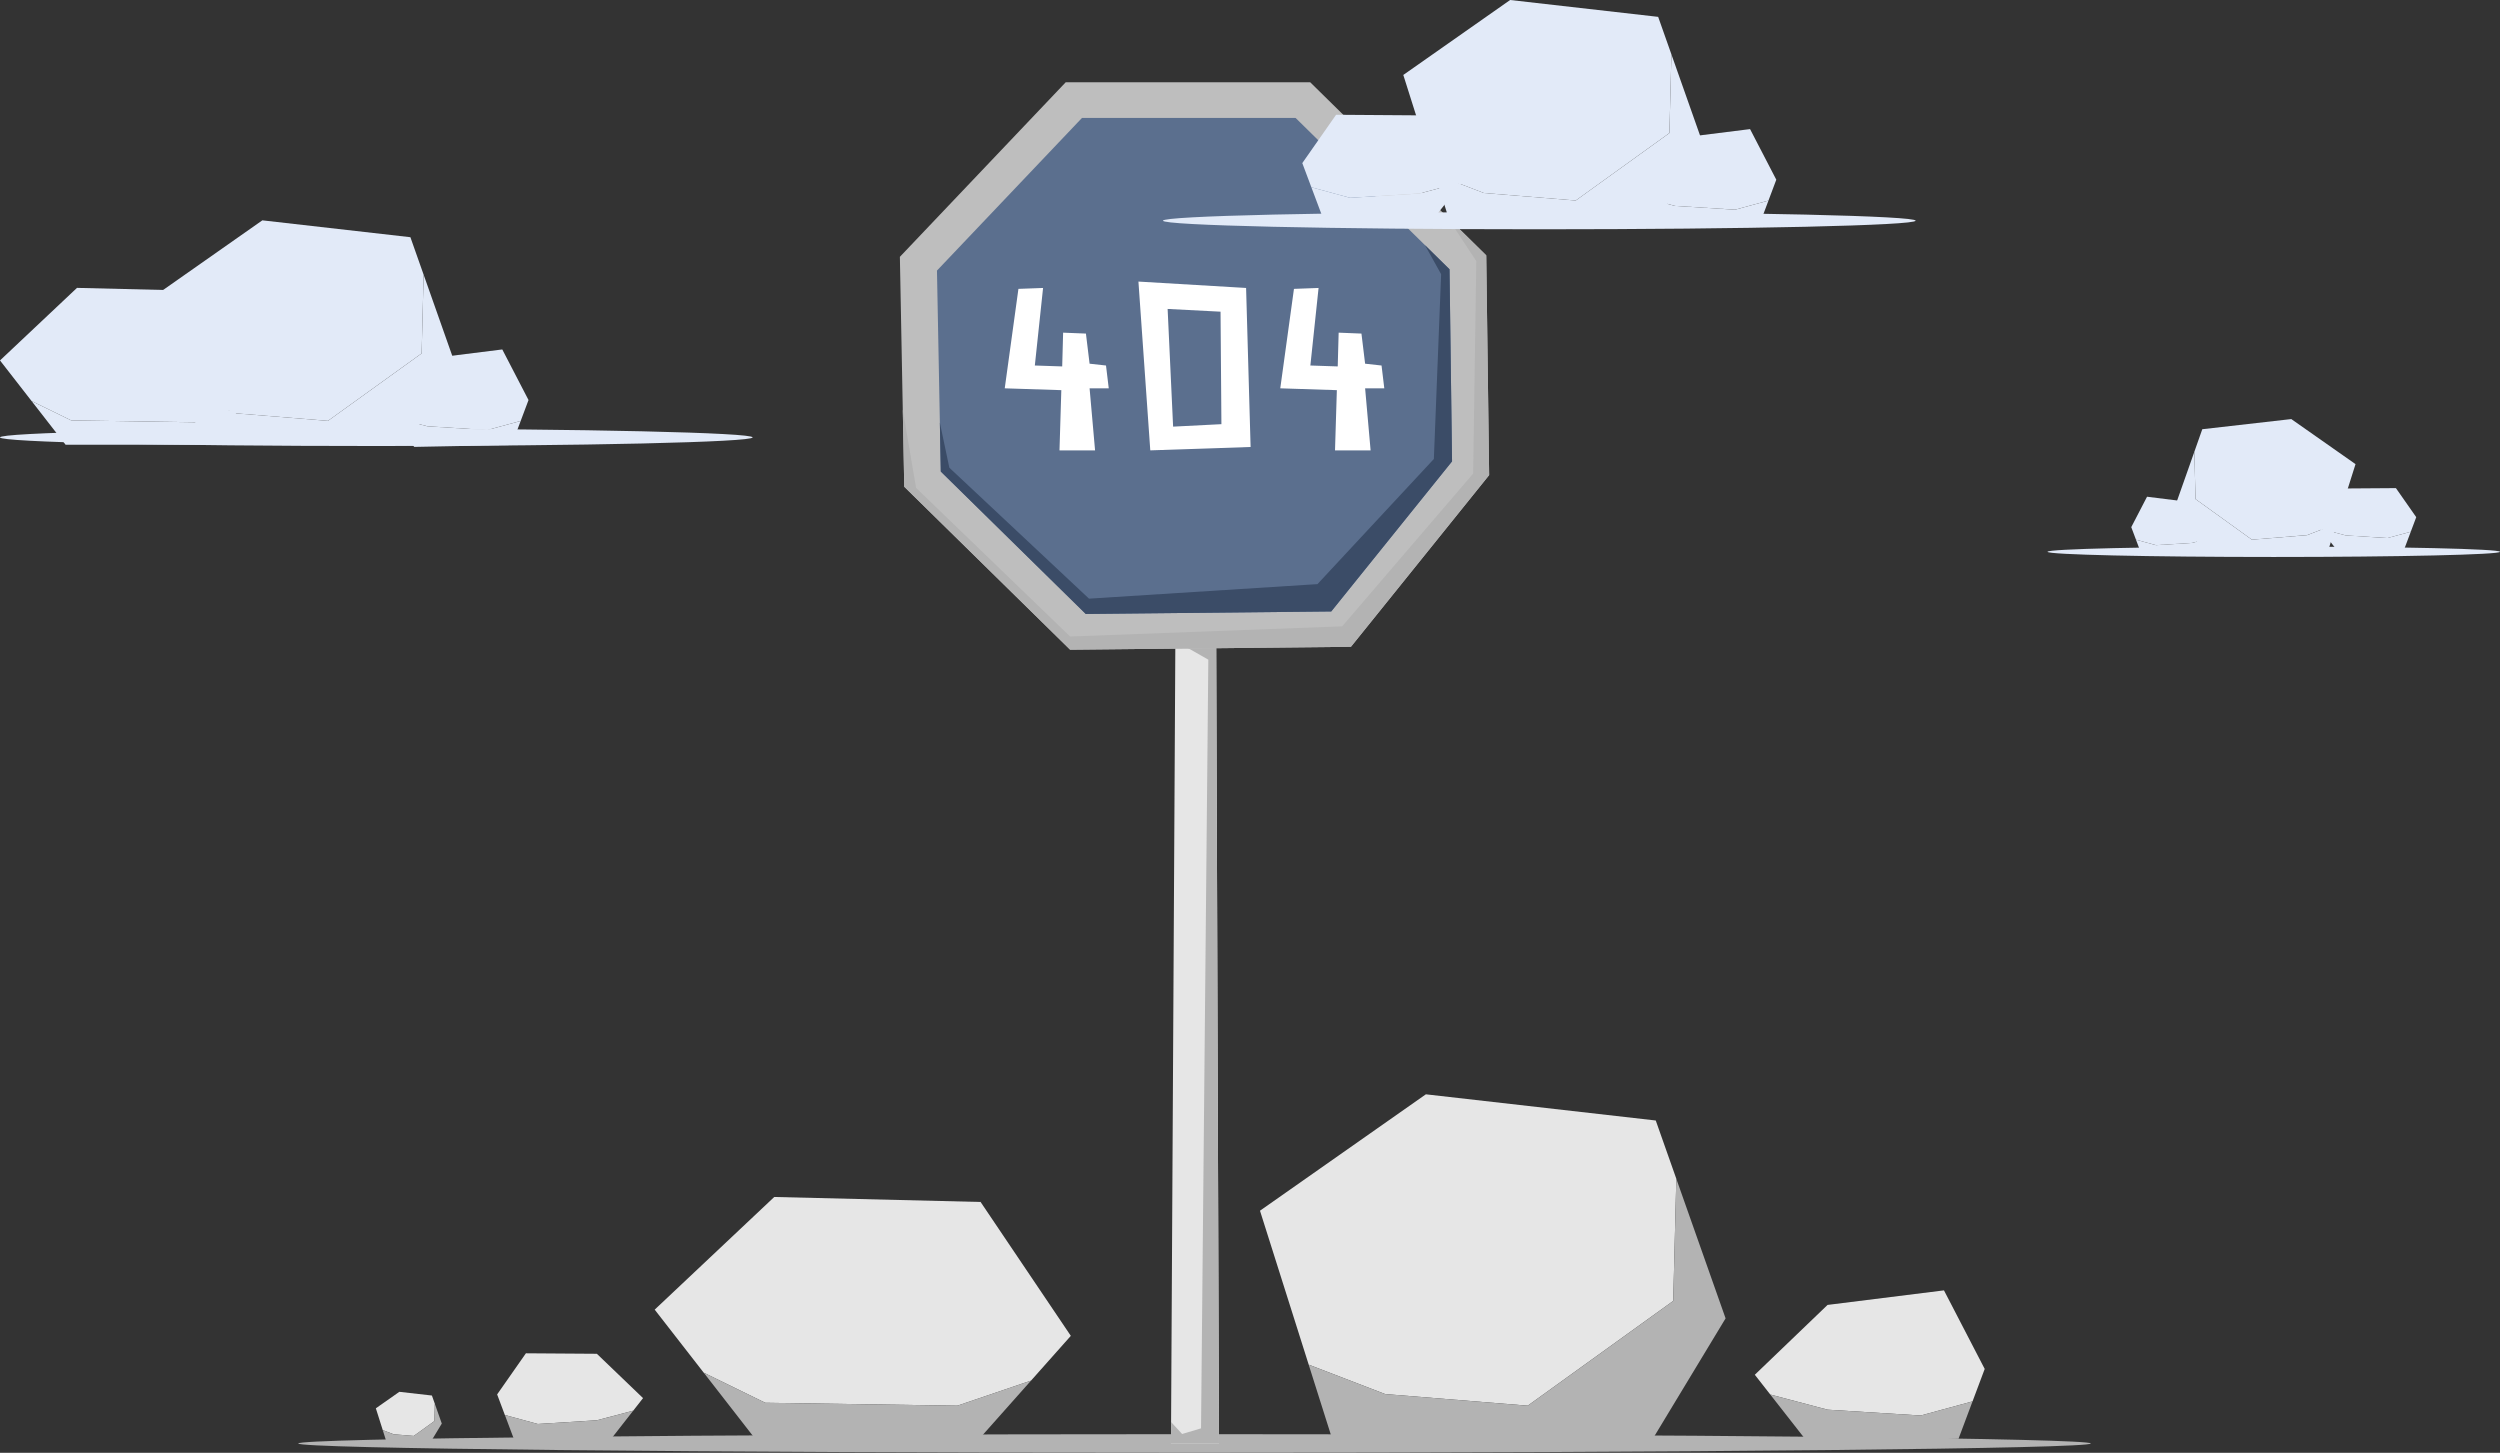 <svg xmlns="http://www.w3.org/2000/svg" xmlns:xlink="http://www.w3.org/1999/xlink" width="653.908" height="380" viewBox="0 0 653.908 380">
  <rect x="0" y="0" width="653.908" height="380" fill="#333333" stroke="none"/>
  <defs>
    <clipPath id="clip-path">
      <rect id="Rectangle_14529" data-name="Rectangle 14529" width="468.878" height="358.492" fill="none"/>
    </clipPath>
  </defs>
  <g id="Group_58366" data-name="Group 58366" transform="translate(-635.848 -207.001)">
    <g id="Group_58362" data-name="Group 58362" transform="translate(713.849 228.51)">
      <g id="Group_58361" data-name="Group 58361" clip-path="url(#clip-path)">
        <path id="Path_103567" data-name="Path 103567" d="M468.878,220.717c0,1.348-104.959,2.438-234.437,2.438S0,222.065,0,220.717s104.962-2.438,234.441-2.438,234.437,1.093,234.437,2.438" transform="translate(0 135.336)" fill="#b3b3b3"/>
        <path id="Path_103568" data-name="Path 103568" d="M225.31,244.849l38.061-27.4.81-31.961-5.375-15.231-60.133-6.849-43.387,30.447,12.743,40.266,19.988,7.689Z" transform="translate(96.279 101.314)" fill="#e6e6e6"/>
        <path id="Path_103569" data-name="Path 103569" d="M252.406,246.295l19.788-32.732L259.3,177.036,258.494,209l-38.061,27.4-37.3-3.042-19.988-7.689,6.287,19.865Z" transform="translate(101.156 109.765)" fill="#b3b3b3"/>
        <path id="Path_103570" data-name="Path 103570" d="M22.456,222.978l5.391-3.882.115-4.528-.763-2.156-8.518-.97-6.146,4.314,1.806,5.7,2.832,1.089Z" transform="translate(7.772 131.097)" fill="#e6e6e6"/>
        <path id="Path_103571" data-name="Path 103571" d="M26.293,223.183l2.8-4.635-1.826-5.178-.115,4.53-5.391,3.882-5.284-.431-2.83-1.09.891,2.817Z" transform="translate(8.464 132.293)" fill="#b3b3b3"/>
        <path id="Path_103572" data-name="Path 103572" d="M136.716,234.571,156,228.007l10.4-11.7-23.6-35.017-53.972-1.307L57.556,209.453l12.821,16.485,16.1,7.872Z" transform="translate(35.686 111.592)" fill="#e6e6e6"/>
        <path id="Path_103573" data-name="Path 103573" d="M137.138,226.118l13.955-15.7-19.283,6.563-50.237-.76-16.1-7.873,13.819,17.768Z" transform="translate(40.592 129.18)" fill="#b3b3b3"/>
        <path id="Path_103574" data-name="Path 103574" d="M278.567,227.792l13.564-3.7,3.18-8.478-10.656-20.551-30.448,3.805-19.029,18.269,4.044,5.168,14.985,3.964Z" transform="translate(145.814 120.942)" fill="#e6e6e6"/>
        <path id="Path_103575" data-name="Path 103575" d="M286.914,223.454l3.671-9.79-13.564,3.7-24.362-1.523-14.985-3.963,9.657,12.336Z" transform="translate(147.361 131.369)" fill="#b3b3b3"/>
        <path id="Path_103576" data-name="Path 103576" d="M42.748,223.709l-8.61-2.347-2.019-5.382,7.525-10.758,18.561.13,12.077,11.594-2.566,3.282L58.2,222.741Z" transform="translate(19.914 127.241)" fill="#e6e6e6"/>
        <path id="Path_103577" data-name="Path 103577" d="M35.7,221.833l-2.331-6.214,8.61,2.347L57.432,217l9.511-2.514-6.129,7.83Z" transform="translate(20.687 132.984)" fill="#b3b3b3"/>
        <path id="Path_103578" data-name="Path 103578" d="M142.056,90.785l-1.142,208.987h12.558l-.718-208.318Z" transform="translate(87.369 56.288)" fill="#e6e6e6"/>
        <path id="Path_103579" data-name="Path 103579" d="M152.754,91.41l-8.831-.554,6.759,3.848-1.905,201.059-4.946,1.471-2.89-3.119-.028,5.613h12.558Z" transform="translate(87.369 56.332)" fill="#b3b3b3"/>
        <path id="Path_103580" data-name="Path 103580" d="M97.143,45.67l1.14,60.132,43.387,42.627,73.452-.761,36.154-44.91-.757-57.468L204.465,0H140.528Z" transform="translate(60.23 0)" fill="#bebebe"/>
        <path id="Path_103581" data-name="Path 103581" d="M103.132,45.688l1,52.56,37.925,37.259,64.2-.664,31.6-39.256L237.2,45.354,196.939,5.769H141.055Z" transform="translate(63.944 3.577)" fill="#5b6f8e"/>
        <path id="Path_103582" data-name="Path 103582" d="M141.38,134.927l73.452-.761,36.154-44.91-.757-57.468-10.182-10.01,7.575,11.509-.82,55.567-34.255,39.959-71.167,2.663L101.09,92.6l-3.48-20.5L97.993,92.3Z" transform="translate(60.52 13.502)" fill="#b3b3b3"/>
        <path id="Path_103583" data-name="Path 103583" d="M230.494,26.312l6.414,6.307.661,50.232-31.6,39.256-64.2.664L103.842,85.512l-.245-12.8,2.482,11.8,36.535,34.25,59.754-3.8,30.445-32.732,1.9-48.335Z" transform="translate(64.232 16.314)" fill="#3b4c67"/>
        <path id="Path_103584" data-name="Path 103584" d="M117.654,33.454l-3.58,26.013,14.8.478-.478,15.75H137.7l-1.432-16.228h5.012l-.718-5.967-4.295-.476-.956-7.877-5.965-.24-.24,8.832-7.159-.24L124.1,33.216Z" transform="translate(70.728 20.595)" fill="#fff"/>
        <path id="Path_103585" data-name="Path 103585" d="M162.142,33.454,158.56,59.467l14.8.478-.481,15.75h9.309l-1.434-16.228h5.016l-.718-5.967-4.3-.476-.956-7.877-5.963-.24-.241,8.832-7.157-.24,2.147-20.284Z" transform="translate(98.31 20.595)" fill="#fff"/>
        <path id="Path_103586" data-name="Path 103586" d="M163.82,33.855l-28.161-1.67,3.1,44.149L165,75.449Zm-19.09,36.274-1.435-30.785,13.841.716.228,29.424Z" transform="translate(84.111 19.955)" fill="#fff"/>
      </g>
    </g>
    <g id="Group_58363" data-name="Group 58363" transform="translate(635.848 264.634)">
      <path id="Path_103587" data-name="Path 103587" d="M93.008,91.251l24.508-17.646.52-20.582-3.46-9.807L75.852,38.805,47.912,58.411l8.2,25.93,12.872,4.952Z" transform="translate(-7.231 -38.805)" fill="#e2eaf8"/>
      <path id="Path_103588" data-name="Path 103588" d="M111.006,93.138l12.745-21.077-8.3-23.522-.52,20.582L90.42,86.767,66.4,84.806l-12.872-4.95,4.049,12.793Z" transform="translate(-4.643 -34.32)" fill="#e2eaf8"/>
      <path id="Path_103589" data-name="Path 103589" d="M71.04,86.051l12.418-4.227,6.7-7.536L74.962,51.74,40.2,50.9,20.063,69.877l8.256,10.615,10.37,5.07Z" transform="translate(-20.063 -33.234)" fill="#e2eaf8"/>
      <path id="Path_103590" data-name="Path 103590" d="M71.866,82.6l8.986-10.108L68.435,76.717l-32.351-.489-10.368-5.07,8.9,11.442Z" transform="translate(-17.458 -23.9)" fill="#e2eaf8"/>
      <path id="Path_103591" data-name="Path 103591" d="M116.13,83l8.735-2.382,2.048-5.46-6.861-13.234-19.606,2.451L88.192,76.137l2.6,3.329,9.651,2.553Z" transform="translate(11.329 -28.154)" fill="#e2eaf8"/>
      <path id="Path_103592" data-name="Path 103592" d="M121.681,81.386l2.363-6.3-8.735,2.382-15.685-.98-9.65-2.553,6.218,7.946Z" transform="translate(12.149 -22.621)" fill="#e2eaf8"/>
      <path id="Path_103593" data-name="Path 103593" d="M196.856,79.032c0,1.245-44.069,2.254-98.427,2.254S0,80.277,0,79.032,44.067,76.78,98.429,76.78s98.427,1.008,98.427,2.252" transform="translate(0 -22.259)" fill="#e2eaf8"/>
    </g>
    <g id="Group_58364" data-name="Group 58364" transform="translate(940.042 207.001)">
      <path id="Path_103594" data-name="Path 103594" d="M198.582,42.273l-10.117-2.758-2.372-6.322,8.843-12.643,21.81.155L230.935,34.33l-3.016,3.852-11.172,2.958Z" transform="translate(-149.654 9.468)" fill="#e2eaf8"/>
      <path id="Path_103595" data-name="Path 103595" d="M190.456,41.254l-2.739-7.3,10.117,2.758L216,35.579,227.17,32.62l-7.2,9.2Z" transform="translate(-148.906 15.028)" fill="#e2eaf8"/>
      <path id="Path_103596" data-name="Path 103596" d="M249.277,52.447,273.784,34.8l.523-20.582L270.843,4.41,232.119,0,204.178,19.606l8.206,25.931,12.873,4.95Z" transform="translate(-141.321 0)" fill="#e2eaf8"/>
      <path id="Path_103597" data-name="Path 103597" d="M267.273,54.335l12.748-21.077-8.3-23.524L271.2,30.316,246.688,47.962,222.669,46,209.8,41.052l4.049,12.793Z" transform="translate(-138.734 4.484)" fill="#e2eaf8"/>
      <path id="Path_103598" data-name="Path 103598" d="M272.4,44.194l8.735-2.382,2.049-5.46-6.861-13.234-19.606,2.451L244.458,37.332l2.6,3.328,9.653,2.555Z" transform="translate(-122.764 10.65)" fill="#e2eaf8"/>
      <path id="Path_103599" data-name="Path 103599" d="M277.95,42.582l2.362-6.3-8.735,2.382-15.684-.98-9.651-2.555,6.22,7.946Z" transform="translate(-121.942 16.183)" fill="#e2eaf8"/>
      <path id="Path_103600" data-name="Path 103600" d="M358.005,40.229c0,1.245-44.072,2.252-98.429,2.252s-98.429-1.008-98.429-2.252,44.07-2.254,98.429-2.254,98.429,1.009,98.429,2.254" transform="translate(-161.148 17.495)" fill="#e2eaf8"/>
    </g>
    <g id="Group_58365" data-name="Group 58365" transform="translate(1171.402 316.624)">
      <path id="Path_103601" data-name="Path 103601" d="M351.511,89.469l6.082-1.656,1.427-3.8-5.316-7.6-13.113.092-8.529,8.19,1.811,2.317,6.718,1.778Z" transform="translate(-262.575 -58.362)" fill="#e2eaf8"/>
      <path id="Path_103602" data-name="Path 103602" d="M355.376,88.857l1.646-4.388-6.082,1.656-10.919-.681L333.3,83.667l4.331,5.53Z" transform="translate(-262.002 -55.019)" fill="#e2eaf8"/>
      <path id="Path_103603" data-name="Path 103603" d="M325.83,95.588,311.094,84.978,310.782,72.6l2.08-5.9,23.28-2.654,16.8,11.788-4.931,15.589-7.74,2.977Z" transform="translate(-272.378 -64.055)" fill="#e2eaf8"/>
      <path id="Path_103604" data-name="Path 103604" d="M315.028,96.72l-7.663-12.67,4.993-14.143.311,12.375L327.4,92.89l14.438-1.177,7.74-2.978-2.437,7.692Z" transform="translate(-273.954 -61.358)" fill="#e2eaf8"/>
      <path id="Path_103605" data-name="Path 103605" d="M305.972,90.624l-5.25-1.43-1.234-3.284,4.128-7.957L315.4,79.427l7.364,7.073-1.563,2-5.8,1.537Z" transform="translate(-277.582 -57.651)" fill="#e2eaf8"/>
      <path id="Path_103606" data-name="Path 103606" d="M301.754,89.655l-1.421-3.789,5.25,1.432,9.432-.589,5.8-1.535-3.741,4.778Z" transform="translate(-277.194 -54.325)" fill="#e2eaf8"/>
      <path id="Path_103607" data-name="Path 103607" d="M284.492,88.242c0,.748,26.5,1.354,59.177,1.354s59.176-.606,59.176-1.354-26.495-1.356-59.176-1.356-59.177.606-59.177,1.356" transform="translate(-284.492 -53.535)" fill="#e2eaf8"/>
    </g>
  </g>
</svg>
